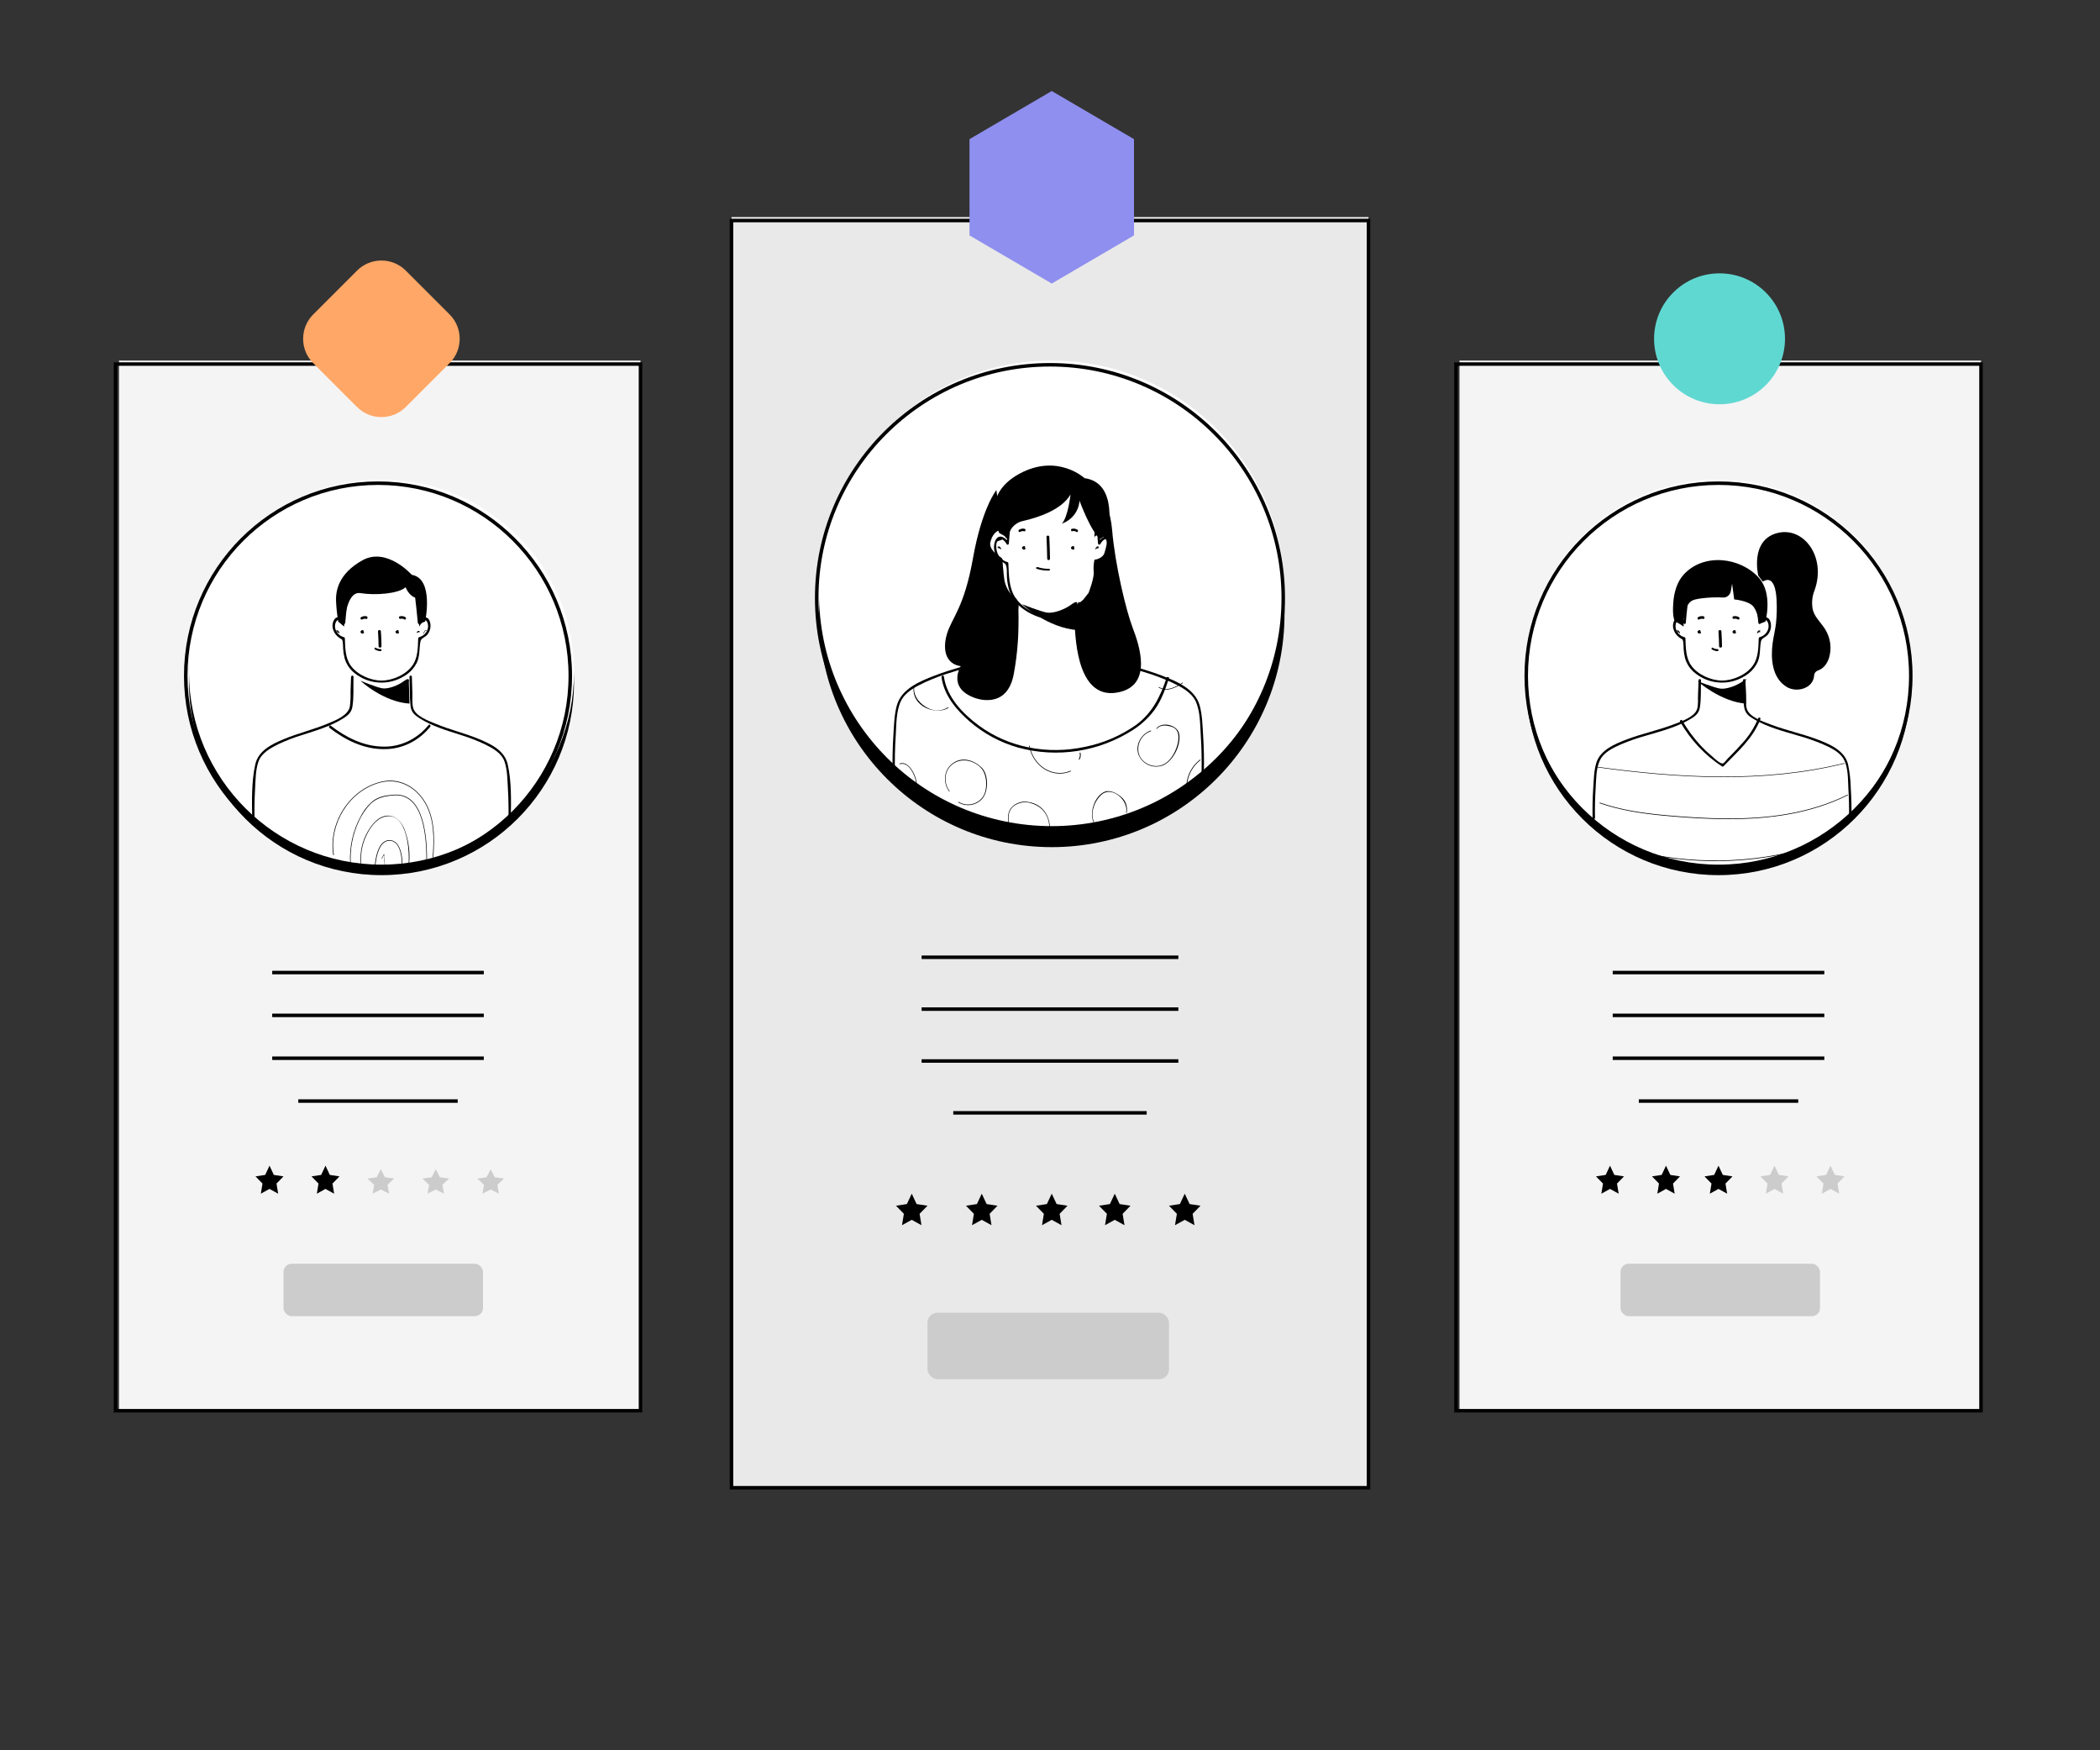 <?xml version="1.0" encoding="UTF-8"?>
<svg width="600px" height="500px" viewBox="0 0 600 500" version="1.1" xmlns="http://www.w3.org/2000/svg" xmlns:xlink="http://www.w3.org/1999/xlink">
    <rect x="0" y="0" width="600" height="500" fill="#333333" stroke="none"/>
    <title>definition</title>
    <g id="definition" stroke="none" stroke-width="1" fill="none" fill-rule="evenodd">
        <g id="Group" transform="translate(33, 26)">
            <polygon id="Path" fill="#F4F4F4" fill-rule="nonzero" points="1 77 150 77 150 377 1 377"></polygon>
            <circle id="Oval" fill="#000000" fill-rule="nonzero" cx="76" cy="169" r="55"></circle>
            <circle id="Oval" fill="#FFFFFF" fill-rule="nonzero" cx="76" cy="166" r="55"></circle>
            <g transform="translate(0, 78)" stroke="#000000">
                <polygon id="Path" points="0 0 150 0 150 299 9.62490724e-15 299"></polygon>
                <ellipse id="Oval" cx="75.003" cy="89.062" rx="54.935" ry="55.034"></ellipse>
                <line x1="44.776" y1="173.828" x2="105.231" y2="173.828" id="Path"></line>
                <line x1="44.776" y1="186.062" x2="105.231" y2="186.062" id="Path"></line>
                <line x1="44.776" y1="198.302" x2="105.231" y2="198.302" id="Path"></line>
                <line x1="52.226" y1="210.536" x2="97.774" y2="210.536" id="Path"></line>
            </g>
            <polygon id="Path" fill="#000000" fill-rule="nonzero" points="44.004 307 45.239 309.635 48 310.058 46.002 312.106 46.475 315 44.004 313.635 41.525 315 41.998 312.106 40 310.058 42.768 309.635"></polygon>
            <polygon id="Path" fill="#000000" fill-rule="nonzero" points="59.996 307 61.232 309.635 64 310.058 61.995 312.106 62.468 315 59.996 313.635 57.525 315 57.998 312.106 56 310.058 58.761 309.635"></polygon>
            <g transform="translate(72, 308)" fill="#CCCCCC" fill-rule="nonzero" id="Path">
                <polygon points="3.809 0 4.985 2.305 7.612 2.675 5.711 4.468 6.161 7 3.809 5.805 1.458 7 1.908 4.468 0 2.675 2.634 2.305"></polygon>
                <polygon points="19.503 0 20.679 2.305 23.306 2.675 21.405 4.468 21.855 7 19.503 5.805 17.152 7 17.595 4.468 15.694 2.675 18.328 2.305"></polygon>
                <polygon points="35.191 0 36.366 2.305 39 2.675 37.099 4.468 37.542 7 35.191 5.805 32.839 7 33.289 4.468 31.388 2.675 34.015 2.305"></polygon>
            </g>
            <path d="M63.111,154.166 C63.28,154.077 63.468,154.206 63.552,154.295 C63.599,154.346 63.638,154.401 63.667,154.459 C63.761,154.615 63.822,154.779 63.849,154.948 C63.849,155.015 64.006,155.019 64,154.948 C63.958,154.677 63.637,153.761 63.033,154.059 C62.954,154.099 63.033,154.197 63.111,154.157 L63.111,154.166 Z" id="Path" fill="#000000" fill-rule="nonzero"></path>
            <path d="M63.287,154.565 L63.687,154.685 C63.777,154.815 63.997,154.685 63.897,154.555 C63.797,154.425 63.377,154.075 63.107,154.385 C63.007,154.505 63.187,154.685 63.287,154.565 L63.287,154.565 Z" id="Path" fill="#000000" fill-rule="nonzero"></path>
            <path d="M88.967,154.062 C88.363,153.756 88.042,154.669 88,154.948 C88,155.019 88.139,155.015 88.151,154.948 C88.181,154.762 88.441,153.938 88.889,154.168 C88.967,154.208 89.046,154.111 88.967,154.071 L88.967,154.062 Z" id="Path" fill="#000000" fill-rule="nonzero"></path>
            <path d="M86.907,154.383 C86.637,154.073 86.307,154.273 86.117,154.553 C85.927,154.833 86.247,154.813 86.337,154.683 L86.737,154.563 C86.837,154.683 87.017,154.503 86.907,154.383 Z" id="Path" fill="#000000" fill-rule="nonzero"></path>
            <path d="M70.412,154.036 C70.182,154.128 70.031,154.283 70.004,154.455 C69.977,154.628 70.077,154.799 70.275,154.918 C70.446,155.027 70.723,155.027 70.894,154.918 C71.11,154.752 70.944,154.553 70.851,154.378 C70.7,154.101 70.001,154.221 70.131,154.502 C70.19,154.597 70.238,154.694 70.275,154.793 L70.311,154.618 L70.268,154.659 L70.584,154.549 C70.721,154.627 70.764,154.636 70.714,154.549 C70.695,154.531 70.688,154.509 70.695,154.488 C70.702,154.467 70.722,154.449 70.75,154.438 C71.139,154.276 70.75,153.879 70.383,154.036 L70.412,154.036 Z" id="Path" fill="#000000" fill-rule="nonzero"></path>
            <path d="M80.412,154.054 C80.182,154.144 80.031,154.296 80.004,154.466 C79.977,154.635 80.078,154.803 80.275,154.92 C80.357,154.971 80.467,155 80.582,155 C80.697,155 80.807,154.971 80.889,154.92 C81.112,154.757 80.946,154.562 80.845,154.389 C80.694,154.117 80.001,154.235 80.124,154.512 C80.183,154.605 80.231,154.7 80.268,154.797 L80.333,154.607 L80.297,154.648 L80.607,154.539 C80.744,154.616 80.795,154.625 80.737,154.539 C80.702,154.502 80.718,154.455 80.773,154.43 C81.163,154.271 80.773,153.881 80.412,154.035 L80.412,154.054 Z" id="Path" fill="#000000" fill-rule="nonzero"></path>
            <path d="M75,154.331 C75.099,155.77 75.149,157.216 75.174,158.656 C75.174,158.846 75.359,159 75.587,159 C75.815,159 76,158.846 76,158.656 C76,157.216 75.926,155.77 75.826,154.331 C75.826,153.89 75,153.89 75,154.331 Z" id="Path" fill="#000000" fill-rule="nonzero"></path>
            <path d="M70.429,150.991 C70.812,150.761 71.241,150.699 71.652,150.814 C72.001,150.91 72.15,150.203 71.802,150.078 C71.242,149.918 70.659,150.006 70.141,150.328 C69.82,150.527 70.103,151.161 70.424,150.962 L70.429,150.991 Z" id="Path" fill="#000000" fill-rule="nonzero"></path>
            <path d="M82.866,150.32 C82.347,150.005 81.761,149.92 81.201,150.077 C80.851,150.17 80.996,150.856 81.345,150.791 C81.76,150.679 82.191,150.739 82.577,150.963 C82.899,151.156 83.182,150.541 82.854,150.348 L82.866,150.32 Z" id="Path" fill="#000000" fill-rule="nonzero"></path>
            <path d="M74.109,159.512 C74.63,159.848 75.206,160.015 75.786,159.999 C75.904,159.999 76,159.874 76,159.719 C76,159.565 75.904,159.439 75.786,159.439 C75.281,159.459 74.779,159.319 74.323,159.031 C74.079,158.874 73.861,159.355 74.109,159.512 L74.109,159.512 Z" id="Path" fill="#000000" fill-rule="nonzero"></path>
            <path d="M65.903,143.361 C65.573,146.219 65.229,149.077 64.979,151.948 L65.606,151.78 C64.811,150.549 63.212,149.512 62.349,151.272 C61.418,153.179 62.464,155.287 64.123,156.331 C64.73,156.713 64.736,156.525 64.905,157.275 C64.994,157.954 65.039,158.638 65.04,159.323 C65.094,160.265 65.241,161.2 65.478,162.114 C65.982,163.801 67.008,165.288 68.412,166.363 C72.394,169.522 77.941,169.875 82.297,167.247 C83.965,166.339 85.302,164.935 86.121,163.231 C87.018,161.284 86.734,159.289 87.126,157.248 C87.314,156.238 88.474,156.09 89.149,155.24 C89.859,154.324 90.144,153.151 89.931,152.015 C89.472,149.646 87.51,150.047 86.417,151.74 L87.051,151.908 C86.829,149.037 86.458,146.179 86.127,143.321 C86.074,142.893 85.399,142.893 85.453,143.321 C85.784,146.179 86.127,149.037 86.377,151.908 C86.376,152.059 86.477,152.192 86.623,152.233 C86.77,152.274 86.926,152.212 87.004,152.082 C88.441,149.853 89.661,151.894 89.223,153.601 C88.893,154.796 87.943,155.723 86.734,156.03 C86.589,156.071 86.488,156.202 86.485,156.351 C86.39,158.948 86.424,161.819 84.88,164.048 C83.046,166.725 79.181,168.418 76.005,168.418 C72.829,168.418 69.093,166.745 67.238,164.188 C65.6,161.946 65.633,159.002 65.532,156.351 C65.528,156.204 65.431,156.075 65.289,156.03 C64.079,155.725 63.128,154.797 62.801,153.601 C62.363,151.894 63.583,149.853 65.02,152.082 C65.097,152.212 65.254,152.274 65.4,152.233 C65.547,152.192 65.648,152.059 65.647,151.908 C65.869,149.037 66.24,146.179 66.571,143.321 C66.625,142.893 65.95,142.893 65.896,143.321 L65.903,143.361 Z" id="Path" fill="#000000" fill-rule="nonzero"></path>
            <path d="M67.298,167.335 L67.153,171.752 C67.201,173.137 67.132,174.524 66.948,175.896 C66.398,178.484 62.698,179.85 60.533,180.751 C56.416,182.471 52.054,183.482 47.956,185.202 C44.613,186.616 40.82,188.425 39.933,192.378 C38.848,197.253 38.967,202.702 39.053,207.672 C39.053,208.109 39.715,208.109 39.715,207.672 C39.669,204.941 39.715,202.21 39.874,199.479 C40.019,196.919 39.986,193.956 40.86,191.525 C41.734,189.094 44.296,187.695 46.487,186.602 C48.678,185.566 50.939,184.694 53.252,183.994 C57.31,182.676 61.493,181.481 65.167,179.153 C66.438,178.334 67.398,177.535 67.676,175.944 C68.146,173.213 67.907,170.127 68,167.328 C68,166.891 67.338,166.891 67.338,167.328 L67.298,167.335 Z" id="Path" fill="#000000" fill-rule="nonzero"></path>
            <path d="M84,167.341 C84.086,170.07 84,172.936 84.298,175.665 C84.49,177.419 85.451,178.272 86.835,179.159 C90.486,181.485 94.673,182.679 98.76,183.996 C101.064,184.706 103.318,185.58 105.505,186.61 C107.698,187.694 110.268,189.045 111.142,191.529 C111.971,193.883 111.957,196.68 112.11,199.15 C112.282,201.98 112.339,204.816 112.282,207.659 C112.282,207.847 112.43,208 112.613,208 C112.796,208 112.944,207.847 112.944,207.659 C113.031,202.692 113.163,197.24 112.063,192.375 C111.176,188.425 107.386,186.616 104.034,185.204 C99.926,183.464 95.561,182.475 91.446,180.755 C89.492,179.943 85.875,178.654 85.106,176.416 C84.676,175.167 84.874,173.414 84.828,172.104 L84.676,167.328 C84.676,166.891 84.013,166.891 84.013,167.328 L84,167.341 Z" id="Path" fill="#000000" fill-rule="nonzero"></path>
            <path d="M70,168.475 C70,168.475 76.423,174.5 84,175 L83.808,168.852 C83.808,168.852 84.272,167.163 82.441,168.541 C80.609,169.918 77.836,170.875 76.25,170.636 C74.664,170.397 70,168.475 70,168.475 L70,168.475 Z" id="Path" fill="#000000" fill-rule="nonzero"></path>
            <path d="M67.132,52.085 L84.815,52.085 C90.26,52.085 94.675,56.5 94.675,61.945 L94.675,79.628 C94.675,85.074 90.26,89.488 84.815,89.488 L67.132,89.488 C61.686,89.488 57.272,85.074 57.272,79.628 L57.272,61.945 C57.272,56.5 61.686,52.085 67.132,52.085 Z" id="Rectangle" fill="#FFA766" fill-rule="nonzero" transform="translate(75.973, 70.787) rotate(45) translate(-75.973, -70.787) "></path>
            <rect id="Rectangle" fill="#CCCCCC" fill-rule="nonzero" x="48" y="335" width="57" height="15" rx="2.35"></rect>
            <polygon id="Path" fill="#F4F4F4" fill-rule="nonzero" points="384 77 533 77 533 377 384 377"></polygon>
            <circle id="Oval" fill="#000000" fill-rule="nonzero" cx="458" cy="169" r="55"></circle>
            <circle id="Oval" fill="#FFFFFF" fill-rule="nonzero" cx="458" cy="166" r="55"></circle>
            <g transform="translate(383, 78)" stroke="#000000">
                <polygon id="Path" points="0 0 150 0 150 299 0 299"></polygon>
                <ellipse id="Oval" cx="75.003" cy="89.062" rx="54.935" ry="55.034"></ellipse>
                <line x1="44.776" y1="173.828" x2="105.231" y2="173.828" id="Path"></line>
                <line x1="44.776" y1="186.062" x2="105.231" y2="186.062" id="Path"></line>
                <line x1="44.776" y1="198.302" x2="105.231" y2="198.302" id="Path"></line>
                <line x1="52.233" y1="210.536" x2="97.781" y2="210.536" id="Path"></line>
            </g>
            <polygon id="Path" fill="#000000" fill-rule="nonzero" points="427.004 307 428.239 309.635 431 310.058 429.002 312.106 429.475 315 427.004 313.635 424.532 315 424.998 312.106 423 310.058 425.768 309.635"></polygon>
            <polygon id="Path" fill="#000000" fill-rule="nonzero" points="442.996 307 444.239 309.635 447 310.058 445.002 312.106 445.475 315 442.996 313.635 440.525 315 440.998 312.106 439 310.058 441.761 309.635"></polygon>
            <polygon id="Path" fill="#000000" fill-rule="nonzero" points="457.996 307 459.232 309.635 462 310.058 459.995 312.106 460.468 315 457.996 313.635 455.525 315 455.998 312.106 454 310.058 456.761 309.635"></polygon>
            <polygon id="Path" fill="#CCCCCC" fill-rule="nonzero" points="474.004 307 475.239 309.635 478 310.058 476.002 312.106 476.475 315 474.004 313.635 471.532 315 472.005 312.106 470 310.058 472.768 309.635"></polygon>
            <polygon id="Path" fill="#CCCCCC" fill-rule="nonzero" points="489.996 307 491.232 309.635 494 310.058 492.002 312.106 492.475 315 489.996 313.635 487.525 315 487.998 312.106 486 310.058 488.761 309.635"></polygon>
            <path d="M446.111,154.166 C446.28,154.077 446.468,154.206 446.552,154.295 C446.598,154.347 446.639,154.402 446.673,154.459 C446.762,154.615 446.821,154.78 446.848,154.948 C446.848,155.015 447.011,155.019 446.999,154.948 C446.957,154.677 446.637,153.761 446.033,154.059 C445.954,154.099 446.033,154.197 446.111,154.157 L446.111,154.166 Z" id="Path" fill="#000000" fill-rule="nonzero"></path>
            <path d="M446.282,154.565 L446.682,154.685 C446.772,154.815 446.992,154.685 446.902,154.555 C446.812,154.425 446.372,154.075 446.112,154.385 C446.002,154.505 446.182,154.685 446.282,154.565 Z" id="Path" fill="#000000" fill-rule="nonzero"></path>
            <path d="M469.966,154.062 C469.362,153.756 469.042,154.669 469,154.948 C469,155.019 469.145,155.015 469.151,154.948 C469.181,154.762 469.441,153.938 469.888,154.168 C469.972,154.208 470.045,154.111 469.966,154.071 L469.966,154.062 Z" id="Path" fill="#000000" fill-rule="nonzero"></path>
            <path d="M469.909,154.383 C469.639,154.073 469.299,154.273 469.119,154.553 C468.939,154.833 469.239,154.813 469.329,154.683 L469.729,154.563 C469.829,154.683 470.009,154.503 469.909,154.383 Z" id="Path" fill="#000000" fill-rule="nonzero"></path>
            <path d="M452.417,154.036 C452.185,154.127 452.033,154.281 452.005,154.454 C451.976,154.627 452.076,154.799 452.273,154.918 C452.444,155.027 452.722,155.027 452.894,154.918 C453.11,154.752 452.944,154.553 452.85,154.378 C452.699,154.101 451.998,154.221 452.128,154.502 C452.187,154.597 452.236,154.694 452.273,154.793 L452.273,154.618 L452.273,154.659 L452.583,154.549 C452.72,154.627 452.764,154.636 452.713,154.549 C452.665,154.518 452.665,154.468 452.713,154.438 C453.103,154.276 452.713,153.879 452.352,154.036 L452.417,154.036 Z" id="Path" fill="#000000" fill-rule="nonzero"></path>
            <path d="M462.412,154.036 C462.182,154.128 462.031,154.283 462.004,154.456 C461.977,154.629 462.077,154.8 462.275,154.918 C462.356,154.971 462.466,155 462.581,155 C462.696,155 462.806,154.971 462.887,154.918 C463.11,154.752 462.944,154.553 462.887,154.378 C462.736,154.101 462.037,154.221 462.167,154.503 C462.229,154.597 462.277,154.694 462.311,154.794 L462.347,154.618 L462.311,154.66 L462.62,154.549 C462.764,154.627 462.808,154.637 462.757,154.549 C462.707,154.461 462.757,154.475 462.757,154.438 C463.153,154.276 462.757,153.879 462.397,154.036 L462.412,154.036 Z" id="Path" fill="#000000" fill-rule="nonzero"></path>
            <path d="M458,154.331 C458.091,155.77 458.149,157.216 458.174,158.656 C458.174,158.846 458.359,159 458.587,159 C458.815,159 459,158.846 459,158.656 C459,157.216 458.917,155.77 458.826,154.331 C458.826,153.89 458,153.89 458,154.331 Z" id="Path" fill="#000000" fill-rule="nonzero"></path>
            <path d="M452.432,150.991 C452.816,150.761 453.246,150.699 453.658,150.815 C454,150.91 454.15,150.204 453.802,150.079 C453.244,149.918 452.662,150.005 452.145,150.329 C451.819,150.528 452.101,151.161 452.421,150.962 L452.432,150.991 Z" id="Path" fill="#000000" fill-rule="nonzero"></path>
            <path d="M463.864,150.319 C463.344,150.006 462.76,149.92 462.199,150.075 C461.849,150.168 461.999,150.856 462.349,150.791 C462.761,150.679 463.191,150.739 463.575,150.963 C463.897,151.156 464.18,150.541 463.858,150.347 L463.864,150.319 Z" id="Path" fill="#000000" fill-rule="nonzero"></path>
            <path d="M456.109,159.512 C456.63,159.848 457.205,160.015 457.786,159.999 C457.904,159.999 458,159.874 458,159.719 C458,159.565 457.904,159.439 457.786,159.439 C457.282,159.459 456.781,159.319 456.327,159.031 C456.079,158.874 455.861,159.355 456.109,159.512 L456.109,159.512 Z" id="Path" fill="#000000" fill-rule="nonzero"></path>
            <path d="M448.901,143.368 C448.571,146.225 448.227,149.082 447.978,151.952 L448.611,151.785 C447.816,150.554 446.212,149.517 445.349,151.276 C444.419,153.183 445.464,155.291 447.122,156.334 C447.728,156.716 447.742,156.529 447.904,157.278 C447.99,157.955 448.033,158.636 448.032,159.319 C448.089,160.26 448.236,161.194 448.47,162.109 C448.973,163.797 450.002,165.284 451.409,166.357 C455.393,169.524 460.949,169.877 465.308,167.24 C466.971,166.329 468.307,164.926 469.129,163.226 C470.026,161.279 469.736,159.285 470.127,157.244 C470.322,156.234 471.475,156.087 472.149,155.237 C472.859,154.321 473.144,153.149 472.931,152.012 C472.473,149.644 470.518,150.045 469.426,151.738 L470.053,151.905 C469.83,149.035 469.46,146.178 469.129,143.321 C469.075,142.893 468.401,142.893 468.455,143.321 C468.786,146.178 469.129,149.035 469.379,151.905 C469.387,152.051 469.488,152.176 469.629,152.215 C469.771,152.254 469.922,152.2 470.006,152.079 C471.441,149.851 472.661,151.892 472.223,153.598 C471.897,154.794 470.946,155.722 469.736,156.027 C469.592,156.068 469.493,156.199 469.493,156.348 C469.392,158.944 469.426,161.814 467.882,164.042 C466.049,166.718 462.193,168.411 459.012,168.411 C455.83,168.411 452.11,166.738 450.249,164.183 C448.611,161.941 448.652,158.997 448.551,156.348 C448.548,156.198 448.446,156.068 448.301,156.027 C447.093,155.72 446.143,154.792 445.814,153.598 C445.376,151.892 446.596,149.851 448.032,152.079 C448.109,152.209 448.265,152.271 448.412,152.231 C448.559,152.19 448.66,152.057 448.659,151.905 C448.881,149.035 449.252,146.178 449.582,143.321 C449.636,142.893 448.962,142.893 448.908,143.321 L448.901,143.368 Z" id="Path" fill="#000000" fill-rule="nonzero"></path>
            <path d="M452.307,168.339 C452.256,169.756 452.203,171.172 452.147,172.585 C452.092,173.838 452.279,175.477 451.856,176.649 C451.066,178.87 447.252,180.137 445.221,180.922 C440.853,182.602 436.208,183.55 431.861,185.203 C428.436,186.496 424.193,188.23 423.076,191.976 C422.383,194.272 422.383,196.845 422.203,199.216 C422.023,202.024 421.962,204.839 422.023,207.661 C422.023,207.848 422.178,208 422.369,208 C422.561,208 422.716,207.848 422.716,207.661 C422.66,204.844 422.716,202.026 422.896,199.216 C423.063,196.649 422.986,193.588 424.109,191.217 C425.233,188.847 427.874,187.648 430.127,186.639 C432.447,185.652 434.833,184.821 437.269,184.153 C441.463,182.914 445.796,181.803 449.61,179.622 C451.08,178.782 452.383,177.936 452.66,176.195 C453.09,173.669 452.91,170.885 453,168.325 C453,167.892 452.307,167.892 452.307,168.325 L452.307,168.339 Z" id="Path" fill="#000000" fill-rule="nonzero"></path>
            <path d="M465.028,168.312 C465.118,170.867 464.91,173.673 465.367,176.187 C465.672,177.848 466.754,178.654 468.196,179.488 C472.058,181.751 476.481,182.876 480.758,184.15 C483.104,184.802 485.405,185.597 487.649,186.529 C489.805,187.471 492.502,188.698 493.715,190.779 C495.102,193.171 494.963,196.56 495.102,199.223 C495.289,202.036 495.338,204.855 495.289,207.675 C495.289,208.108 495.982,208.108 495.982,207.675 C496.031,204.855 495.982,202.036 495.795,199.223 C495.75,196.875 495.481,194.536 494.991,192.236 C493.965,188.319 489.674,186.536 486.145,185.201 C481.847,183.581 477.326,182.639 473.035,181.013 C470.955,180.226 466.955,178.918 466.144,176.641 C465.707,175.421 465.908,173.842 465.86,172.575 C465.804,171.158 465.742,169.742 465.693,168.325 C465.693,167.892 465,167.892 465,168.325 L465.028,168.312 Z" id="Path" fill="#000000" fill-rule="nonzero"></path>
            <path d="M452,168.589 C452,168.589 458.653,174.509 465.875,175 L465.683,168.468 C465.683,168.468 466.783,167.3 464.886,168.654 C462.989,170.007 460.116,170.947 458.474,170.712 C456.831,170.477 452,168.589 452,168.589 L452,168.589 Z" id="Path" fill="#000000" fill-rule="nonzero"></path>
            <path d="M458.295,52.084 C468.624,52.084 476.997,60.457 476.997,70.786 C476.997,81.114 468.624,89.487 458.295,89.487 C447.967,89.487 439.594,81.114 439.594,70.786 C439.594,60.457 447.967,52.084 458.295,52.084 Z" id="Rectangle" fill="#60D8D2" fill-rule="nonzero" transform="translate(458.295, 70.786) rotate(45) translate(-458.295, -70.786) "></path>
            <rect id="Rectangle" fill="#CCCCCC" fill-rule="nonzero" x="430" y="335" width="57" height="15" rx="2.35"></rect>
            <polygon id="Path" fill="#E9E9E9" fill-rule="nonzero" points="176 36 358 36 358 399 176 399"></polygon>
            <circle id="Oval" fill="#000000" fill-rule="nonzero" cx="267.5" cy="149.5" r="66.5"></circle>
            <circle id="Oval" fill="#FFFFFF" fill-rule="nonzero" cx="267.5" cy="143.5" r="66.5"></circle>
            <g transform="translate(176, 37)" stroke="#000000">
                <polygon id="Path" points="0 0 182 0 182 362 0 362"></polygon>
                <ellipse id="Oval" cx="90.993" cy="107.835" rx="66.65" ry="66.627"></ellipse>
                <line x1="54.315" y1="210.463" x2="127.671" y2="210.463" id="Path"></line>
                <line x1="54.315" y1="225.275" x2="127.671" y2="225.275" id="Path"></line>
                <line x1="54.315" y1="240.093" x2="127.671" y2="240.093" id="Path"></line>
                <line x1="63.361" y1="254.904" x2="118.625" y2="254.904" id="Path"></line>
            </g>
            <polygon id="Path" fill="#000000" fill-rule="nonzero" points="227.497 315 228.886 317.963 232 318.439 229.745 320.747 230.276 324 227.497 322.463 224.717 324 225.248 320.747 223 318.439 226.107 317.963"></polygon>
            <polygon id="Path" fill="#000000" fill-rule="nonzero" points="247.503 315 248.893 317.963 252 318.439 249.752 320.747 250.283 324 247.503 322.463 244.724 324 245.255 320.747 243 318.439 246.114 317.963"></polygon>
            <polygon id="Path" fill="#000000" fill-rule="nonzero" points="267.497 315 268.893 317.963 272 318.439 269.752 320.747 270.283 324 267.497 322.463 264.717 324 265.248 320.747 263 318.439 266.107 317.963"></polygon>
            <polygon id="Path" fill="#000000" fill-rule="nonzero" points="285.503 315 286.893 317.963 290 318.439 287.752 320.747 288.283 324 285.503 322.463 282.724 324 283.255 320.747 281 318.439 284.114 317.963"></polygon>
            <polygon id="Path" fill="#000000" fill-rule="nonzero" points="305.497 315 306.893 317.963 310 318.439 307.752 320.747 308.283 324 305.497 322.463 302.717 324 303.248 320.747 301 318.439 304.107 317.963"></polygon>
            <path d="M252.09,130.146 C252.562,129.896 252.84,130.757 252.871,130.955 C252.871,131.015 253.01,131.015 252.999,130.955 C252.963,130.704 252.629,129.746 252.028,130.064 C251.961,130.101 252.028,130.184 252.09,130.146 L252.09,130.146 Z" id="Path" fill="#000000" fill-rule="nonzero"></path>
            <path d="M252.252,130.548 L252.752,130.728 C252.842,130.858 253.062,130.728 252.972,130.598 C252.742,130.268 252.322,130.028 252.032,130.428 C251.932,130.558 252.152,130.678 252.252,130.548 L252.252,130.548 Z" id="Path" fill="#000000" fill-rule="nonzero"></path>
            <path d="M280.972,130.064 C280.37,129.746 280.036,130.704 280,130.955 C280,131.015 280.118,131.015 280.129,130.955 C280.129,130.753 280.437,129.899 280.905,130.146 C280.972,130.184 281.039,130.101 280.972,130.064 L280.972,130.064 Z" id="Path" fill="#000000" fill-rule="nonzero"></path>
            <path d="M280.97,130.427 C280.67,130.027 280.26,130.267 280.03,130.597 C279.94,130.737 280.16,130.857 280.25,130.727 L280.75,130.547 C280.85,130.677 281.06,130.547 280.97,130.427 Z" id="Path" fill="#000000" fill-rule="nonzero"></path>
            <path d="M259.434,130.028 C259.186,130.123 259.025,130.287 259.003,130.468 C258.98,130.65 259.098,130.827 259.32,130.945 C259.412,130.989 259.528,131.008 259.643,130.997 C259.757,130.986 259.859,130.946 259.926,130.886 C260.1,130.722 259.926,130.525 259.825,130.361 C259.683,130.104 259.031,130.213 259.152,130.47 C259.221,130.562 259.269,130.66 259.293,130.76 L259.394,130.609 L259.354,130.638 L259.596,130.579 C259.724,130.647 259.744,130.63 259.65,130.533 C259.617,130.478 259.658,130.417 259.744,130.394 C259.906,130.336 259.961,130.207 259.868,130.106 C259.775,130.005 259.569,129.97 259.407,130.028 L259.434,130.028 Z" id="Path" fill="#000000" fill-rule="nonzero"></path>
            <path d="M273.432,130.029 C273.184,130.125 273.024,130.289 273.002,130.47 C272.981,130.652 273.101,130.828 273.324,130.946 C273.415,130.989 273.531,131.008 273.645,130.997 C273.759,130.986 273.86,130.946 273.925,130.887 C274.101,130.723 273.925,130.525 273.831,130.361 C273.682,130.105 273.034,130.214 273.155,130.471 C273.23,130.562 273.28,130.66 273.304,130.761 L273.405,130.609 L273.364,130.639 L273.601,130.58 C273.736,130.647 273.756,130.63 273.662,130.534 C273.642,130.508 273.641,130.478 273.659,130.451 C273.677,130.425 273.712,130.404 273.756,130.395 C273.918,130.336 273.973,130.206 273.878,130.105 C273.783,130.004 273.574,129.97 273.412,130.029 L273.432,130.029 Z" id="Path" fill="#000000" fill-rule="nonzero"></path>
            <path d="M266,127.391 C266.101,129.461 266.168,131.528 266.2,133.593 C266.2,133.818 266.379,134 266.6,134 C266.821,134 267,133.818 267,133.593 C266.968,131.534 266.901,129.466 266.8,127.391 C266.8,126.87 266,126.87 266,127.391 Z" id="Path" fill="#000000" fill-rule="nonzero"></path>
            <path d="M258.369,125.992 C258.785,125.718 259.25,125.645 259.697,125.783 C260.001,125.873 260.131,125.205 259.827,125.086 C259.253,124.909 258.655,125.007 258.123,125.365 C257.844,125.553 258.089,126.152 258.369,125.964 L258.369,125.992 Z" id="Path" fill="#000000" fill-rule="nonzero"></path>
            <path d="M274.877,125.355 C274.345,125.006 273.747,124.911 273.173,125.084 C272.87,125.172 273,125.823 273.298,125.762 C273.747,125.628 274.214,125.699 274.631,125.965 C274.911,126.148 275.156,125.565 274.877,125.382 L274.877,125.355 Z" id="Path" fill="#000000" fill-rule="nonzero"></path>
            <path d="M263.188,136.49 C264.267,136.845 265.452,137.019 266.647,136.998 C267.118,136.998 267.118,136.49 266.647,136.49 C265.581,136.506 264.524,136.348 263.563,136.028 C263.137,135.886 262.761,136.328 263.188,136.47 L263.188,136.49 Z" id="Path" fill="#000000" fill-rule="nonzero"></path>
            <path d="M255.724,118.334 C255.318,121.971 254.87,125.607 254.599,129.257 L255.229,129.081 C254.246,127.404 252.178,126.274 251.283,128.667 C250.869,129.864 250.911,131.179 251.398,132.346 C251.631,132.905 251.959,133.416 252.368,133.855 C252.883,134.402 253.636,134.557 254.144,135.048 C254.884,135.75 254.606,137.933 254.707,138.986 C254.781,140.192 254.986,141.386 255.318,142.545 C255.971,144.519 257.168,146.252 258.762,147.529 C261.048,149.347 263.752,150.516 266.608,150.92 C269.707,151.313 272.901,150.218 275.579,148.659 C277.51,147.572 279.089,145.919 280.116,143.907 C281.167,141.71 281.289,139.232 281.424,136.831 C281.479,135.905 281.302,135.427 282.103,134.943 C282.817,134.583 283.454,134.076 283.974,133.455 C284.737,132.443 285.097,131.167 284.978,129.889 C284.889,128.85 284.428,127.312 283.215,127.214 C282.136,127.123 281.268,128.246 280.773,129.081 L281.404,129.257 C281.14,125.607 280.685,121.971 280.278,118.334 C280.231,117.892 279.553,117.885 279.6,118.334 C280.007,121.971 280.462,125.607 280.726,129.257 C280.733,129.413 280.837,129.546 280.983,129.586 C281.128,129.627 281.282,129.564 281.363,129.432 C281.858,128.59 282.909,127.193 283.981,128.646 C284.435,129.257 284.361,130.408 284.239,131.089 C283.938,132.775 282.722,134.13 281.119,134.564 C280.972,134.605 280.869,134.743 280.868,134.901 C280.746,138.235 280.787,141.92 278.834,144.777 C276.562,148.14 271.877,150.302 267.984,150.309 C264.092,150.316 259.406,148.133 257.135,144.777 C255.209,141.927 255.25,138.235 255.101,134.901 C255.1,134.743 254.997,134.605 254.85,134.564 C253.238,134.145 252.015,132.784 251.73,131.089 C251.642,130.492 251.513,129.117 251.981,128.646 L253.426,128.113 C253.928,128.433 254.336,128.889 254.606,129.432 C254.683,129.568 254.838,129.633 254.985,129.592 C255.132,129.551 255.235,129.414 255.236,129.257 C255.507,125.607 255.955,121.971 256.362,118.334 C256.416,117.885 255.738,117.892 255.684,118.334 L255.724,118.334 Z" id="Path" fill="#000000" fill-rule="nonzero"></path>
            <path d="M257.33,146.315 C257.277,147.91 257.217,149.499 257.156,151.107 C257.096,152.716 257.257,154.654 256.895,156.29 C256.259,159.22 251.699,160.864 249.255,161.87 C244.253,163.924 238.949,165.095 233.914,167.046 C229.795,168.634 224.539,170.791 223.24,175.522 C222.49,178.26 222.429,181.245 222.255,184.053 C222.028,187.578 221.961,191.118 222.021,194.658 C222.021,194.847 222.171,195 222.356,195 C222.541,195 222.691,194.847 222.691,194.658 C222.63,191.118 222.691,187.585 222.925,184.053 C223.119,180.931 223.025,177.206 224.385,174.303 C225.657,171.633 228.724,170.113 231.235,168.922 C233.818,167.75 236.476,166.759 239.19,165.957 C244.139,164.403 249.235,163.054 253.781,160.412 C255.69,159.303 257.344,158.2 257.632,155.838 C258.02,152.73 257.893,149.457 258,146.329 C258,145.89 257.33,145.89 257.33,146.329 L257.33,146.315 Z" id="Path" fill="#000000" fill-rule="nonzero"></path>
            <path d="M275,146.342 C275.107,149.47 275,152.742 275.368,155.849 C275.663,158.217 277.317,159.313 279.218,160.421 C283.751,163.063 288.867,164.412 293.815,165.965 C296.529,166.768 299.186,167.758 301.769,168.929 C304.28,170.12 307.346,171.667 308.612,174.309 C309.951,177.184 309.877,180.928 310.078,184.056 C310.306,187.581 310.373,191.119 310.306,194.658 C310.306,194.847 310.456,195 310.641,195 C310.825,195 310.975,194.847 310.975,194.658 C311.042,191.119 310.975,187.587 310.748,184.056 C310.567,181.249 310.513,178.245 309.763,175.527 C308.424,170.798 303.202,168.642 299.091,167.054 C294.049,165.103 288.753,163.94 283.751,161.879 C281.294,160.866 276.754,159.258 276.105,156.301 C275.75,154.665 275.911,152.79 275.844,151.12 C275.777,149.45 275.723,147.937 275.67,146.329 C275.67,145.89 275,145.89 275,146.329 L275,146.342 Z" id="Path" fill="#000000" fill-rule="nonzero"></path>
            <path d="M259,146.6 C259,146.6 266.343,153.469 275,154 L274.781,146.975 C274.781,146.975 275.306,145.047 273.217,146.614 C271.128,148.181 267.951,149.278 266.143,148.999 C264.335,148.719 259,146.6 259,146.6 L259,146.6 Z" id="Path" fill="#000000" fill-rule="nonzero"></path>
            <rect id="Rectangle" fill="#CCCCCC" fill-rule="nonzero" x="232" y="349" width="69" height="19" rx="2.85"></rect>
            <path d="M259.277,122.832 C263.682,121.825 270.337,119.629 272.866,115.249 C272.866,115.249 272.171,121.723 270.379,123.586 C273.256,122.59 275.244,120.006 275.429,117.024 C275.429,117.024 278.646,125.905 281.411,128 L283.495,126.347 C283.495,126.347 286.719,111.924 276.874,110.598 C276.874,110.598 269.233,103.505 258.437,109.238 C246.453,115.637 252.552,126.32 252.552,126.32 C252.552,126.32 254.567,127.204 254.421,127.782 L255.039,127.742 C255.144,125.351 256.886,123.332 259.277,122.832 L259.277,122.832 Z" id="Path" fill="#000000" fill-rule="nonzero"></path>
            <path d="M251.682,114 C251.682,114 247.535,119.124 244.98,133.535 C242.479,147.653 238.912,150.545 237.564,155.077 C236.215,159.608 237.193,163.684 241.501,164.31 C241.501,164.31 237.564,170.481 245.472,173.36 C245.472,173.36 254.81,177.129 256.677,166.378 C257.794,160.324 258.206,154.158 257.905,148.007 C257.905,148.007 258.43,145.68 256.893,144.68 C255.356,143.68 254.244,141.346 253.981,139.754 C253.718,138.162 253.421,134.181 253.421,134.181 C253.421,134.181 253.623,133.542 252.814,133.127 C252.005,132.711 249.443,130.813 249.976,128.819 C250.509,126.826 251.365,126.057 252.154,125.615 C252.942,125.172 252.828,122.791 252.828,122.791" id="Path" fill="#000000" fill-rule="nonzero"></path>
            <path d="M278.024,112 C278.024,112 283.852,114.604 284.756,125.471 C285.577,135.256 288.706,148.34 290.626,153.352 C292.545,158.363 296.245,169.407 287.002,171.671 C275.026,174.595 274.275,157.194 274.032,151.876 C273.788,146.558 275.026,146.436 275.026,146.436 C275.553,146.101 276.049,145.721 276.508,145.3 L278.017,143.376 C278.017,143.376 279.672,139.146 279.484,137.385 C279.387,136.221 279.458,135.049 279.693,133.903 C279.693,133.903 282.092,133.665 282.586,131.863 C283.08,130.061 283.448,129.143 282.996,128.062 C282.544,126.981 279.957,126.45 279.755,127.457 C279.554,128.463 279.902,122.948 279.902,122.948" id="Path" fill="#000000" fill-rule="nonzero"></path>
            <path d="M448.033,153 C448.033,153 447.76,146.67 450.717,145.451 C452.028,144.902 456.433,144.496 459.287,144.695 C460.376,144.759 461.339,143.963 461.527,142.842 L461.883,140.753 L462.484,145.237 C462.484,145.237 466.581,145.586 467.947,147.254 C469.313,148.923 469.641,152.244 469.641,152.244 L471.41,151.574 C471.41,151.574 473.602,143.598 469.538,139.064 C464.218,133.133 453.831,131.935 448.149,138.037 C446.141,140.176 445.281,143.248 445.082,146.178 C445.021,147.069 444.707,151.268 445.909,151.688 C446.655,152.055 447.366,152.494 448.033,153 L448.033,153 Z" id="Path" fill="#000000" fill-rule="nonzero"></path>
            <path d="M469.367,138.422 C469.367,138.422 466.939,128.513 474.57,126.333 C482.201,124.153 488.91,133.02 485.445,142.628 C484.726,144.413 484.556,146.353 484.956,148.225 C485.431,150.07 486.837,151.447 487.937,152.972 C489.697,155.309 490.371,158.221 489.804,161.036 C489.428,162.948 488.384,164.847 486.461,165.529 C485.799,165.746 485.346,166.321 485.318,166.98 L485.318,167.074 C484.998,170.671 480.349,172.001 477.431,170.203 C473.236,167.615 472.902,162.019 473.456,157.806 C473.697,155.947 474.166,154.122 474.407,152.256 C474.658,149.937 474.717,147.604 474.585,145.276 C474.485,143.357 473.995,138.081 470.652,140.134" id="Path" fill="#000000" fill-rule="nonzero"></path>
            <path d="M65.326,153 C65.326,153 65.65,142.747 69.974,143.437 C74.298,144.127 80.838,143.615 82.892,141.758 C82.892,141.758 83.885,144.426 85.959,144.789 L86.783,153 C86.783,153 87.236,152.011 87.85,151.798 L88.465,151.577 C88.465,151.577 91.107,139.289 84.648,138.208 C84.648,138.208 77.534,130.189 70.569,134.052 C63.603,137.916 62.907,142.918 63.009,145.7 C63.104,147.671 63.313,149.633 63.637,151.577 L65.326,153 Z" id="Path" fill="#000000" fill-rule="nonzero"></path>
            <path d="M61.106,181.903 C65.646,185.431 71.018,188.042 76.702,187.999 C81.753,188.066 86.579,185.738 89.918,181.623 C90.189,181.279 89.726,180.763 89.449,181.121 C86.116,185.22 81.266,187.48 76.232,187.281 C70.833,187.152 65.791,184.642 61.47,181.279 C61.126,181.014 60.809,181.631 61.139,181.903 L61.106,181.903 Z" id="Path" fill="#000000" fill-rule="nonzero"></path>
            <path d="M236.001,167.467 C236.726,172.662 240.273,176.842 244.091,180.133 C248.092,183.568 252.769,186.089 257.806,187.529 C269.066,190.64 281.092,188.769 290.929,182.375 C293.24,180.868 295.269,178.952 296.92,176.718 C298.836,174.034 299.926,170.937 300.982,167.818 C301.117,167.398 300.467,167.218 300.305,167.632 C298.511,173.089 296.175,177.725 291.504,181.154 C287.117,184.215 282.162,186.328 276.943,187.363 C266.498,189.612 255.328,187.674 246.623,181.23 C242.067,177.863 237.504,173.144 236.678,167.253 C236.617,166.811 235.967,166.998 236.001,167.432 L236.001,167.467 Z" id="Path" fill="#000000" fill-rule="nonzero"></path>
            <path d="M447.029,180.166 C449.998,185.365 454.111,189.748 459.027,192.953 C459.156,193.032 459.319,193.009 459.423,192.898 C463.321,188.84 467.906,184.92 469.977,179.415 C470.128,179.002 469.495,178.823 469.317,179.229 C468.187,181.963 466.576,184.452 464.568,186.567 C463.631,187.634 462.642,188.633 461.646,189.674 L460.584,190.748 C460.314,191.024 459.621,192.016 459.265,192.092 C458.44,192.278 456.699,190.507 456.066,189.977 C454.965,189.064 453.921,188.079 452.939,187.028 C450.915,184.836 449.132,182.414 447.623,179.808 C447.398,179.436 446.831,179.808 447.049,180.159 L447.029,180.166 Z" id="Path" fill="#000000" fill-rule="nonzero"></path>
            <path d="M62.386,218.184 C60.993,209.462 66.627,200.049 75.42,197.607 C80.682,196.14 85.566,198.656 88.271,203.129 C91.159,207.835 91.017,213.63 90.625,218.92 C90.625,219.027 90.781,219.027 90.794,218.92 C91.213,213.292 91.308,207.065 87.886,202.227 C85.18,198.377 80.736,196.166 75.961,197.295 C66.749,199.472 60.783,209.243 62.211,218.25 C62.211,218.356 62.393,218.31 62.38,218.203 L62.386,218.184 Z" id="Path" fill="#000000" fill-rule="nonzero"></path>
            <path d="M67.217,220.695 C66.968,216.528 67.761,212.365 69.517,208.624 C70.347,206.763 71.484,205.073 72.875,203.633 C74.742,201.819 77.028,201.413 79.48,201.21 C88.405,200.484 88.961,214.348 88.81,220.913 C88.81,221.029 88.975,221.029 88.982,220.913 C89.133,214.275 88.542,200.288 79.48,201.028 C77.42,201.195 75.36,201.456 73.602,202.769 C72.144,203.969 70.938,205.476 70.06,207.195 C67.811,211.28 66.761,215.979 67.046,220.695 C67.046,220.811 67.224,220.811 67.217,220.695 L67.217,220.695 Z" id="Path" fill="#000000" fill-rule="nonzero"></path>
            <path d="M70.362,221.65 C69.893,218.773 70.271,215.818 71.448,213.161 C72.482,210.82 74.213,208.096 76.762,207.349 C83.451,205.385 84.267,217.843 83.609,221.892 C83.609,222 83.747,222.047 83.767,221.939 C84.311,218.218 83.898,214.416 82.569,210.908 C81.732,208.755 79.902,206.744 77.446,207.027 C74.661,207.336 72.673,210.235 71.521,212.576 C70.152,215.399 69.691,218.591 70.204,221.697 C70.204,221.805 70.382,221.757 70.362,221.65 L70.362,221.65 Z" id="Path" fill="#000000" fill-rule="nonzero"></path>
            <path d="M74.181,222.474 C74.261,220.302 74.906,214.235 78.224,214.173 C81.919,214.111 81.984,220.696 81.731,222.917 C81.731,223.028 81.904,223.028 81.912,222.917 C82.18,220.593 82.064,213.966 78.224,214 C74.725,214.035 74.08,220.226 74,222.474 C74,222.585 74.174,222.585 74.181,222.474 Z" id="Path" fill="#000000" fill-rule="nonzero"></path>
            <path d="M76.079,219.317 C76.22,219.041 76.369,218.779 76.523,218.532 C76.603,218.422 76.606,218.312 76.704,218.401 C76.801,218.491 76.765,219.042 76.776,219.131 C76.853,220.059 76.898,220.996 76.91,221.935 C76.915,221.973 76.934,222 76.955,222 C76.976,222 76.994,221.973 77,221.935 C76.983,220.633 76.902,219.337 76.758,218.064 C76.753,218.034 76.741,218.012 76.726,218.003 C76.711,217.995 76.694,218.002 76.682,218.022 L76.014,219.193 C75.971,219.269 76.036,219.393 76.079,219.317 L76.079,219.317 Z" id="Path" fill="#000000" fill-rule="nonzero"></path>
            <path d="M224.108,192.306 C226.375,191.557 227.898,194.608 228.422,196.214 C228.895,197.734 228.952,199.349 228.587,200.897 C228.576,200.941 228.604,200.986 228.649,200.998 C228.695,201.009 228.741,200.982 228.753,200.937 C229.258,198.84 228.984,196.636 227.981,194.715 C227.25,193.33 225.913,191.517 224.059,192.119 C223.956,192.152 223.997,192.313 224.108,192.279 L224.108,192.306 Z" id="Path" fill="#000000" fill-rule="nonzero"></path>
            <path d="M228.052,170.072 C227.314,176.053 234.585,178.338 237.96,176.234 C238.055,176.179 237.96,176.005 237.884,176.06 C236.074,177.162 233.966,177.237 232.108,176.265 C230.115,175.288 227.836,173.113 228.205,170.119 C228.205,170.001 228.065,169.946 228.052,170.072 L228.052,170.072 Z" id="Path" fill="#000000" fill-rule="nonzero"></path>
            <path d="M238.315,199.996 C236.559,197.621 236.734,194.124 239.182,192.289 C241.63,190.453 245.037,191.125 247.191,193.27 C249.045,195.112 249.248,199.359 247.891,201.538 C246.33,203.82 243.268,204.495 240.896,203.079 C240.798,203.023 240.707,203.177 240.805,203.233 C243.122,204.616 246.101,204.085 247.8,201.986 C249.485,199.786 249.45,195.056 247.345,193.15 C245.03,191.048 241.798,190.088 239.105,192.127 C236.587,194.026 236.384,197.642 238.196,200.08 C238.259,200.171 238.413,200.08 238.343,199.996 L238.315,199.996 Z" id="Path" fill="#000000" fill-rule="nonzero"></path>
            <path d="M255.625,210.74 C255.117,208.61 254.624,206.117 256.447,204.432 C257.953,203.181 260.016,202.835 261.848,203.528 C265.679,204.761 267.153,208.124 266.776,211.918 C266.776,212.027 266.94,212.027 266.947,211.918 C267.365,207.672 265.309,203.782 260.779,203.09 C259.011,202.757 257.197,203.361 255.981,204.686 C254.521,206.432 254.994,208.761 255.474,210.788 C255.474,210.897 255.659,210.849 255.638,210.74 L255.625,210.74 Z" id="Path" fill="#000000" fill-rule="nonzero"></path>
            <path d="M261.002,187.121 C261.587,189.974 263.233,192.404 265.52,193.79 C267.806,195.175 270.511,195.381 272.942,194.356 C273.042,194.311 273.002,194.129 272.902,194.175 C270.513,195.187 267.854,194.986 265.607,193.625 C263.359,192.263 261.741,189.873 261.169,187.068 C261.169,186.948 260.981,187 261.002,187.121 L261.002,187.121 Z" id="Path" fill="#000000" fill-rule="nonzero"></path>
            <path d="M275.454,190.941 C275.787,190.337 275.876,189.69 275.714,189.059 C275.714,188.959 275.444,188.996 275.474,189.097 C275.623,189.703 275.534,190.324 275.214,190.904 C275.164,190.998 275.404,191.042 275.454,190.948 L275.454,190.941 Z" id="Path" fill="#000000" fill-rule="nonzero"></path>
            <path d="M279.599,208.866 C278.381,206.266 279.751,202.656 281.799,200.944 C284.69,198.514 289.477,202.564 288.746,206.152 C288.736,206.199 288.762,206.247 288.806,206.259 C288.849,206.27 288.894,206.242 288.905,206.195 C289.244,204.519 288.663,202.782 287.41,201.726 C286.237,200.653 284.242,199.594 282.688,200.156 C279.823,201.257 278.131,206.117 279.461,208.959 C279.507,209.058 279.652,208.959 279.599,208.866 L279.599,208.866 Z" id="Path" fill="#000000" fill-rule="nonzero"></path>
            <path d="M295.785,182.688 C293.074,183.618 291.284,186.752 292.277,189.578 C293.409,192.365 296.546,193.718 299.321,192.617 C302.22,191.357 304.51,186.723 303.901,183.618 C303.409,181.092 299.01,180.045 297.43,182.059 C297.357,182.146 297.481,182.278 297.553,182.19 C298.539,180.938 300.372,181.18 301.727,181.597 C304.046,182.329 303.901,184.812 303.416,186.723 C302.735,189.212 301.104,192.097 298.415,192.719 C295.995,193.283 293.082,191.789 292.379,189.315 C291.686,186.586 293.194,183.779 295.836,182.879 C295.944,182.835 295.901,182.659 295.785,182.696 L295.785,182.688 Z" id="Path" fill="#000000" fill-rule="nonzero"></path>
            <path d="M298.045,170.399 C300.401,171.839 303.023,170.399 304.957,169.135 C305.063,169.068 304.957,168.953 304.812,169.02 C302.95,170.231 300.425,171.65 298.142,170.258 C298.037,170.191 297.94,170.339 298.045,170.399 L298.045,170.399 Z" id="Path" fill="#000000" fill-rule="nonzero"></path>
            <path d="M309.823,191.023 C307.653,192.72 306.275,195.202 306,197.907 C306,198.031 306.182,198.031 306.198,197.907 C306.475,195.256 307.83,192.825 309.958,191.162 C310.061,191.085 309.958,190.945 309.823,191.023 Z" id="Path" fill="#000000" fill-rule="nonzero"></path>
            <path d="M423.062,193.167 C446.511,196.391 470.802,197.832 493.936,192.149 C493.981,192.139 494.009,192.098 493.997,192.057 C493.986,192.017 493.94,191.992 493.895,192.002 C470.782,197.672 446.525,196.238 423.104,193.02 C423.001,193.02 422.953,193.155 423.062,193.167 L423.062,193.167 Z" id="Path" fill="#000000" fill-rule="nonzero"></path>
            <path d="M424.056,203.465 C430.021,205.517 436.229,206.447 442.512,207.029 C448.599,207.59 454.685,207.986 460.819,208 C472.525,208 484.36,206.475 494.957,201.16 C495.059,201.112 494.957,200.961 494.876,201.009 C484.123,206.379 472.092,207.884 460.224,207.808 C454.415,207.767 448.605,207.391 442.823,206.865 C436.48,206.29 430.15,205.38 424.104,203.28 C424.002,203.246 423.955,203.41 424.056,203.444 L424.056,203.465 Z" id="Path" fill="#000000" fill-rule="nonzero"></path>
            <path d="M433.061,216.899 C449.821,221.263 467.281,221.018 483.937,216.183 C483.981,216.171 484.009,216.12 483.997,216.071 C483.986,216.021 483.941,215.99 483.896,216.003 C467.269,220.829 449.839,221.075 433.108,216.718 C433,216.718 432.953,216.868 433.061,216.899 L433.061,216.899 Z" id="Path" fill="#000000" fill-rule="nonzero"></path>
            <polygon id="Path" fill="#8F8FEF" fill-rule="nonzero" points="291 41.25 291 13.75 267.497 0 244 13.75 244 41.25 267.497 55"></polygon>
        </g>
    </g>
</svg>